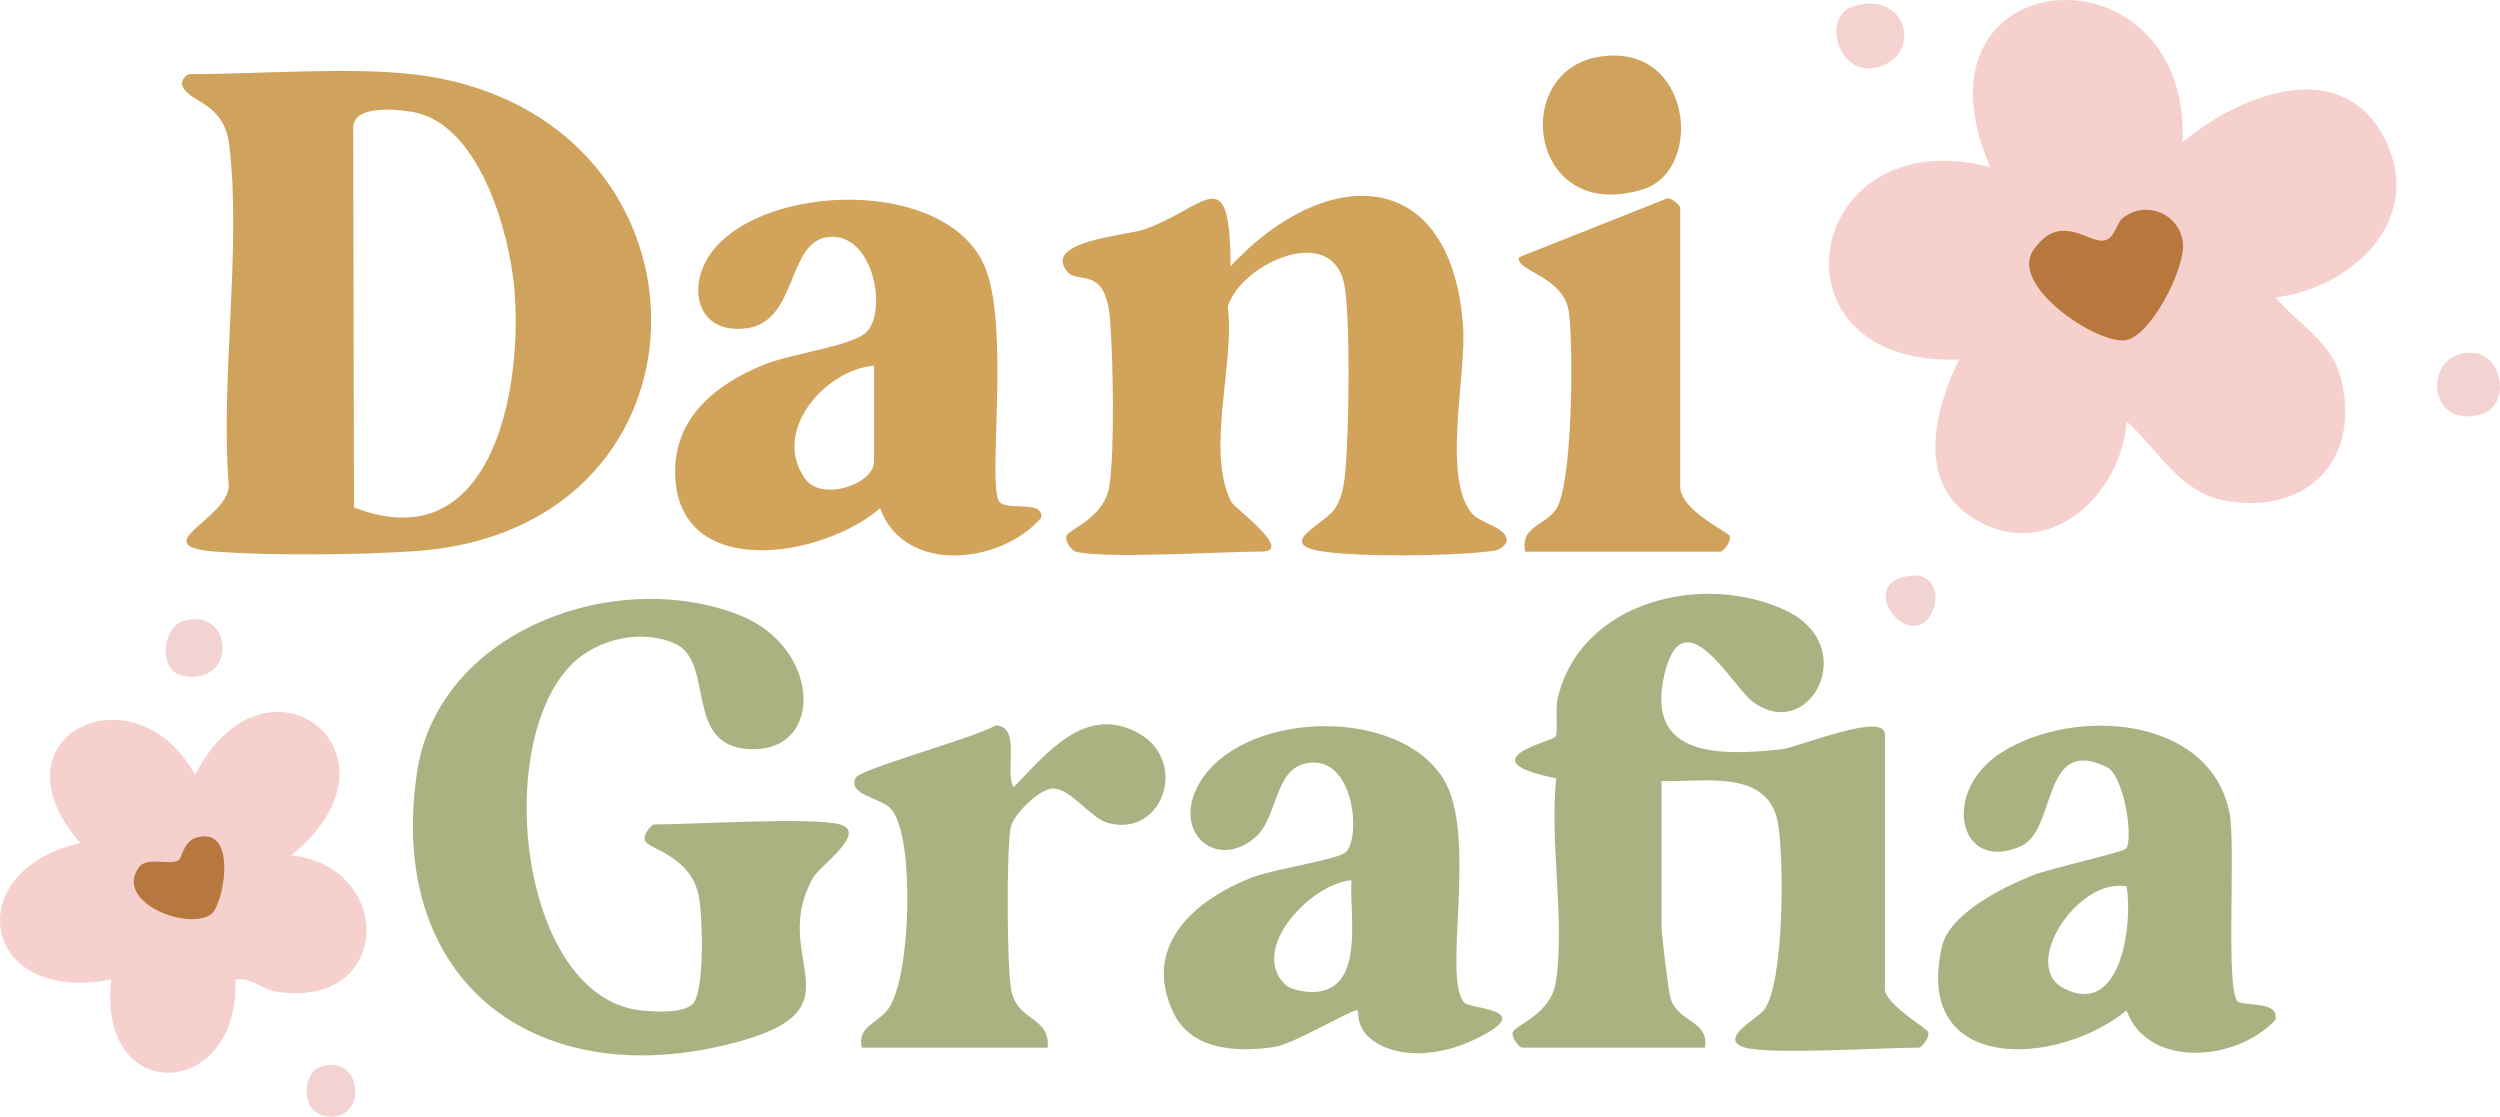 <?xml version="1.0" encoding="UTF-8"?>
<svg id="Capa_2" data-name="Capa 2" xmlns="http://www.w3.org/2000/svg" viewBox="0 0 403.17 180.08">
  <defs>
    <style>
      .cls-1 {
        fill: #f1d3d1;
      }

      .cls-2 {
        fill: #f6d0cd;
      }

      .cls-3 {
        fill: #f3d3d1;
      }

      .cls-4 {
        fill: #f2d3d1;
      }

      .cls-5 {
        fill: #f4d2d0;
      }

      .cls-6 {
        fill: #d1a25b;
      }

      .cls-7 {
        fill: #d0a35c;
      }

      .cls-8 {
        fill: #b8773c;
      }

      .cls-9 {
        fill: #d1a35b;
      }

      .cls-10 {
        fill: #b6783e;
      }

      .cls-11 {
        fill: #aab282;
      }
    </style>
  </defs>
  <g id="Capa_1-2" data-name="Capa 1">
    <g>
      <path class="cls-2" d="M351.97,22.96c9.13-7.7,25.89-14.4,32.76-.27,6.3,12.96-5.64,23.81-17.77,25.28,3.62,4.3,9.02,7.1,10.53,12.96,3.4,13.22-5.49,22.26-18.8,19.79-7.16-1.32-10.82-8.37-15.72-12.76-.94,11.95-12.54,22.78-24.36,15.85-9.7-5.69-6.74-17.53-2.66-25.84-31.95,1.27-25.17-38.94,5-31.01-14.49-33.64,32.4-36.72,31.02-4Z"/>
      <path class="cls-7" d="M66.46,11.96c-10.45-1.17-25.02,0-36,0-.22,0-1.51.94-1.01,2,1.25,2.69,6.72,2.51,7.53,9.48,1.99,16.92-1.47,37.62-.08,54.96-.29,5.5-14.2,9.78-1.49,10.61,9.14.6,21.92.48,31.1-.1,51.84-3.23,50.86-71.22-.05-76.95ZM57.09,81.83l-.13-61.37c.25-3.52,6.73-2.86,9.44-2.43,10.77,1.71,15.72,19.19,16.54,28.45,1.45,16.28-3.58,44.03-25.85,35.35Z"/>
      <path class="cls-11" d="M281.46,168.96c-4.65-1.33,2.03-4.77,2.98-6.02,3.34-4.37,3.3-24.54,2.28-30.25-1.57-8.76-12.07-6.53-18.76-6.73v23.5c0,1.18,1.09,10.4,1.45,11.55,1.24,3.94,6.27,3.56,5.55,7.95h-29.5c-.35,0-1.74-1.53-1.5-2.49.27-1.1,6.12-2.84,6.94-8.07,1.53-9.75-1.04-22.74.08-32.88-14.64-2.92-.64-5.97-.15-6.69s-.06-4.36.36-6.14c3.64-15.79,23.48-20.52,36.78-14.25,12.43,5.86,3.61,21.84-5.53,14.53-3.21-2.57-11.07-16.99-14.05-4.08-3.1,13.43,9.33,12.99,18.95,11.94,2.62-.29,16.63-6.17,16.63-2.38v41c0,2.53,6.85,6.39,7,7.01.24.96-1.15,2.49-1.5,2.49-5.83,0-23.95,1.16-28,0Z"/>
      <path class="cls-11" d="M135.46,132.96c4.56,1.31-3.29,6.7-4.37,8.63-7.2,12.95,7.95,20.81-11.69,26.31-32.07,8.97-57.15-8.86-52.18-43.18,3.32-22.96,31.88-33.41,52.01-25.53,12.95,5.07,13.83,21.63,2.23,21.63s-5.86-14.17-12.75-17.1c-5.31-2.26-12.21-.72-16.29,3.2-13.16,12.64-8.66,54.02,11.04,56.04,2.19.22,6.36.47,8.1-.9,2.18-1.71,1.73-14.25,1.17-17.36-1.24-6.88-8.4-7.71-8.76-9.25-.23-.97,1.14-2.49,1.5-2.49,6.19,0,25.7-1.23,30,0Z"/>
      <path class="cls-9" d="M173.46,88.96c-.59-.17-1.72-1.59-1.5-2.49.27-1.1,6.12-2.84,6.94-8.07.89-5.67.61-20.91.1-26.99-.73-8.68-5.15-5.51-6.88-7.6-4.07-4.93,9.53-5.81,12.39-6.81,9.98-3.48,13.86-11.64,13.94,5.94,15.09-16.32,35.5-16.62,37.49,9.52.61,8.04-3.51,24.72,1.54,30.46,1.3,1.48,5.96,2.26,5.47,4.51-.92,1.44-1.95,1.4-3.45,1.56-6.15.68-19.98.86-26.06-.04-8.14-1.19.32-4.39,1.95-7.08,1.22-2.01,1.4-4.11,1.61-6.39.53-5.67.83-24.88-.25-29.82-2.13-9.71-16.64-3.14-18.76,3.81,1.21,9.26-3.58,22.94.53,31.42.47.97,10.26,8.06,4.94,8.06-6.19,0-25.71,1.23-30,0Z"/>
      <path class="cls-2" d="M46.96,137.95c16.67,1.72,16.45,24.93-2.45,21.96-2.28-.36-4.04-2.35-6.55-1.95.74,19.52-22.42,20.58-20,0-21.19,4.15-24.61-17.56-5.01-22.01-15.15-17.31,8.84-28.65,18.51-10.99,11.41-22.22,35.74-3.39,15.5,12.99Z"/>
      <path class="cls-9" d="M161.1,80.82c-1.88-3,1.88-28.58-2.4-38.1-6.3-14.01-35.16-13.25-43.76-2.28-4.26,5.44-2.84,13.53,5.43,12.5,8.31-1.03,6.47-14.01,13.23-14.72,7.51-.8,9.69,12.79,5.77,15.65-2.76,2.02-11.87,3.22-16.09,4.91-7.75,3.12-14.61,8.52-14.4,17.68.41,17.32,23.72,13.57,33.06,5.5,3.87,10.8,19.64,9.02,26.01,1.49.25-2.91-5.79-.94-6.85-2.63ZM140.96,74.46c0,3.61-8.39,6.45-11.06,2.82-5.57-7.55,2.99-17.6,11.06-18.32v15.5Z"/>
      <path class="cls-11" d="M360.91,161.52c-2.08-1.4-.28-25.34-1.39-30.61-3.31-15.59-25.14-16.9-36.7-9.59-10,6.32-6.92,19.66,3.13,15.12,5.79-2.62,3.23-17.9,13.78-12.75,2.9,1.41,4.34,11.76,3.13,13.17-.52.6-12.4,3.22-15.16,4.34-4.65,1.89-13.3,6.09-14.53,11.47-4.68,20.57,18.57,19.4,29.77,10.29,3.5,9.53,17.95,8.16,24.02,1.49.66-3.08-4.84-2.12-6.05-2.93ZM332.95,159.46c-7.39-3.64,2.27-18.11,10.01-16.49.98,5.92-.78,21.04-10.01,16.49Z"/>
      <path class="cls-11" d="M236.19,161.73c-3.74-3.72,2.24-26.97-3.4-36.1-7.17-11.61-31.33-11.06-38.83-.17-5.67,8.23,1.98,15.27,8.52,9.53,3.82-3.35,2.86-11.64,9.05-12.01,7.02-.41,7.93,12.38,5.44,14.5-1.39,1.18-11.64,2.69-15,4-9.25,3.59-17.84,10.97-12.78,21.75,2.89,6.17,10.24,6.48,16.18,5.64,3.42-.48,13.04-6.42,13.58-5.91.19.18-.25,2.66,2.02,4.5,4.43,3.6,11.52,2.64,16.38.39,11.19-5.17-.07-5.04-1.16-6.12ZM212.36,159.95c-1.45.14-4.15-.21-5.16-1.23-5.78-5.79,4.33-16.29,10.75-16.76-.39,5.44,2.21,17.19-5.59,17.99Z"/>
      <path class="cls-11" d="M138.96,168.96c-.71-3.49,2.47-3.8,4.27-6.23,3.69-5,4.33-27.51.59-32.13-1.65-2.04-7.12-2.26-5.86-5.13.64-1.47,19.55-6.56,22.57-8.48,4.25.08,1.42,7.46,2.92,9.97,5.31-5.39,11.39-13.27,19.88-8.87s4.31,17-4.62,14.64c-2.87-.76-6.18-5.83-9.09-5.56-2.12.2-6.23,4.18-6.63,6.32-.7,3.72-.59,21.98.04,25.91.87,5.46,6.32,4.34,5.94,9.56h-30Z"/>
      <path class="cls-6" d="M245.96,88.96c-.8-3.98,3.05-4.23,4.86-6.64,2.85-3.8,2.93-26.39,2.2-31.91-.79-5.99-8.61-6.57-8.05-8.93l23.65-9.39c.81-.5,2.35,1.14,2.35,1.38v45c0,3.91,7.84,7.32,8,8.01.22.97-1.14,2.49-1.5,2.49h-31.5Z"/>
      <path class="cls-7" d="M257.7,9.19c15.15-2.66,17.26,18.18,7.31,21.32-18.29,5.76-21.59-18.81-7.31-21.32Z"/>
      <path class="cls-5" d="M298.62,1.12c8.36-2.92,11.31,6.61,5.32,9.32-7.18,3.24-10.37-7.55-5.32-9.32Z"/>
      <path class="cls-3" d="M396.69,57.11c6.93-1.86,8.59,8.14,3.57,9.65-8.38,2.52-9.34-8.11-3.57-9.65Z"/>
      <path class="cls-3" d="M29.68,100.1c7.99-2.17,8.67,10.55-.2,8.88-4.06-.76-3.32-7.93.2-8.88Z"/>
      <path class="cls-4" d="M51.59,172.07c7.02-2.47,7.86,9.11.89,7.93-4.17-.71-3.63-6.97-.89-7.93Z"/>
      <path class="cls-1" d="M306.67,93.14c7.14-2.15,6.46,6.75,2.6,7.71-3.63.9-8.07-6.07-2.6-7.71Z"/>
      <path class="cls-8" d="M342.24,35.25c3.87-3.21,9.51-.64,9.81,4.19.25,4.07-5.42,15.25-9.54,15.46-4.97.26-18.36-8.96-14.63-14.5,4.31-6.39,8.92-1.1,11.46-1.62,1.74-.36,2-2.79,2.9-3.54Z"/>
      <path class="cls-10" d="M28.77,138.75c.61-.35.76-3.02,2.87-3.66,6.87-2.07,4.43,11.03,2.36,12.39-3.99,2.63-15.58-2.07-11.61-7.6,1.29-1.8,4.87-.28,6.37-1.13Z"/>
    </g>
  </g>
</svg>